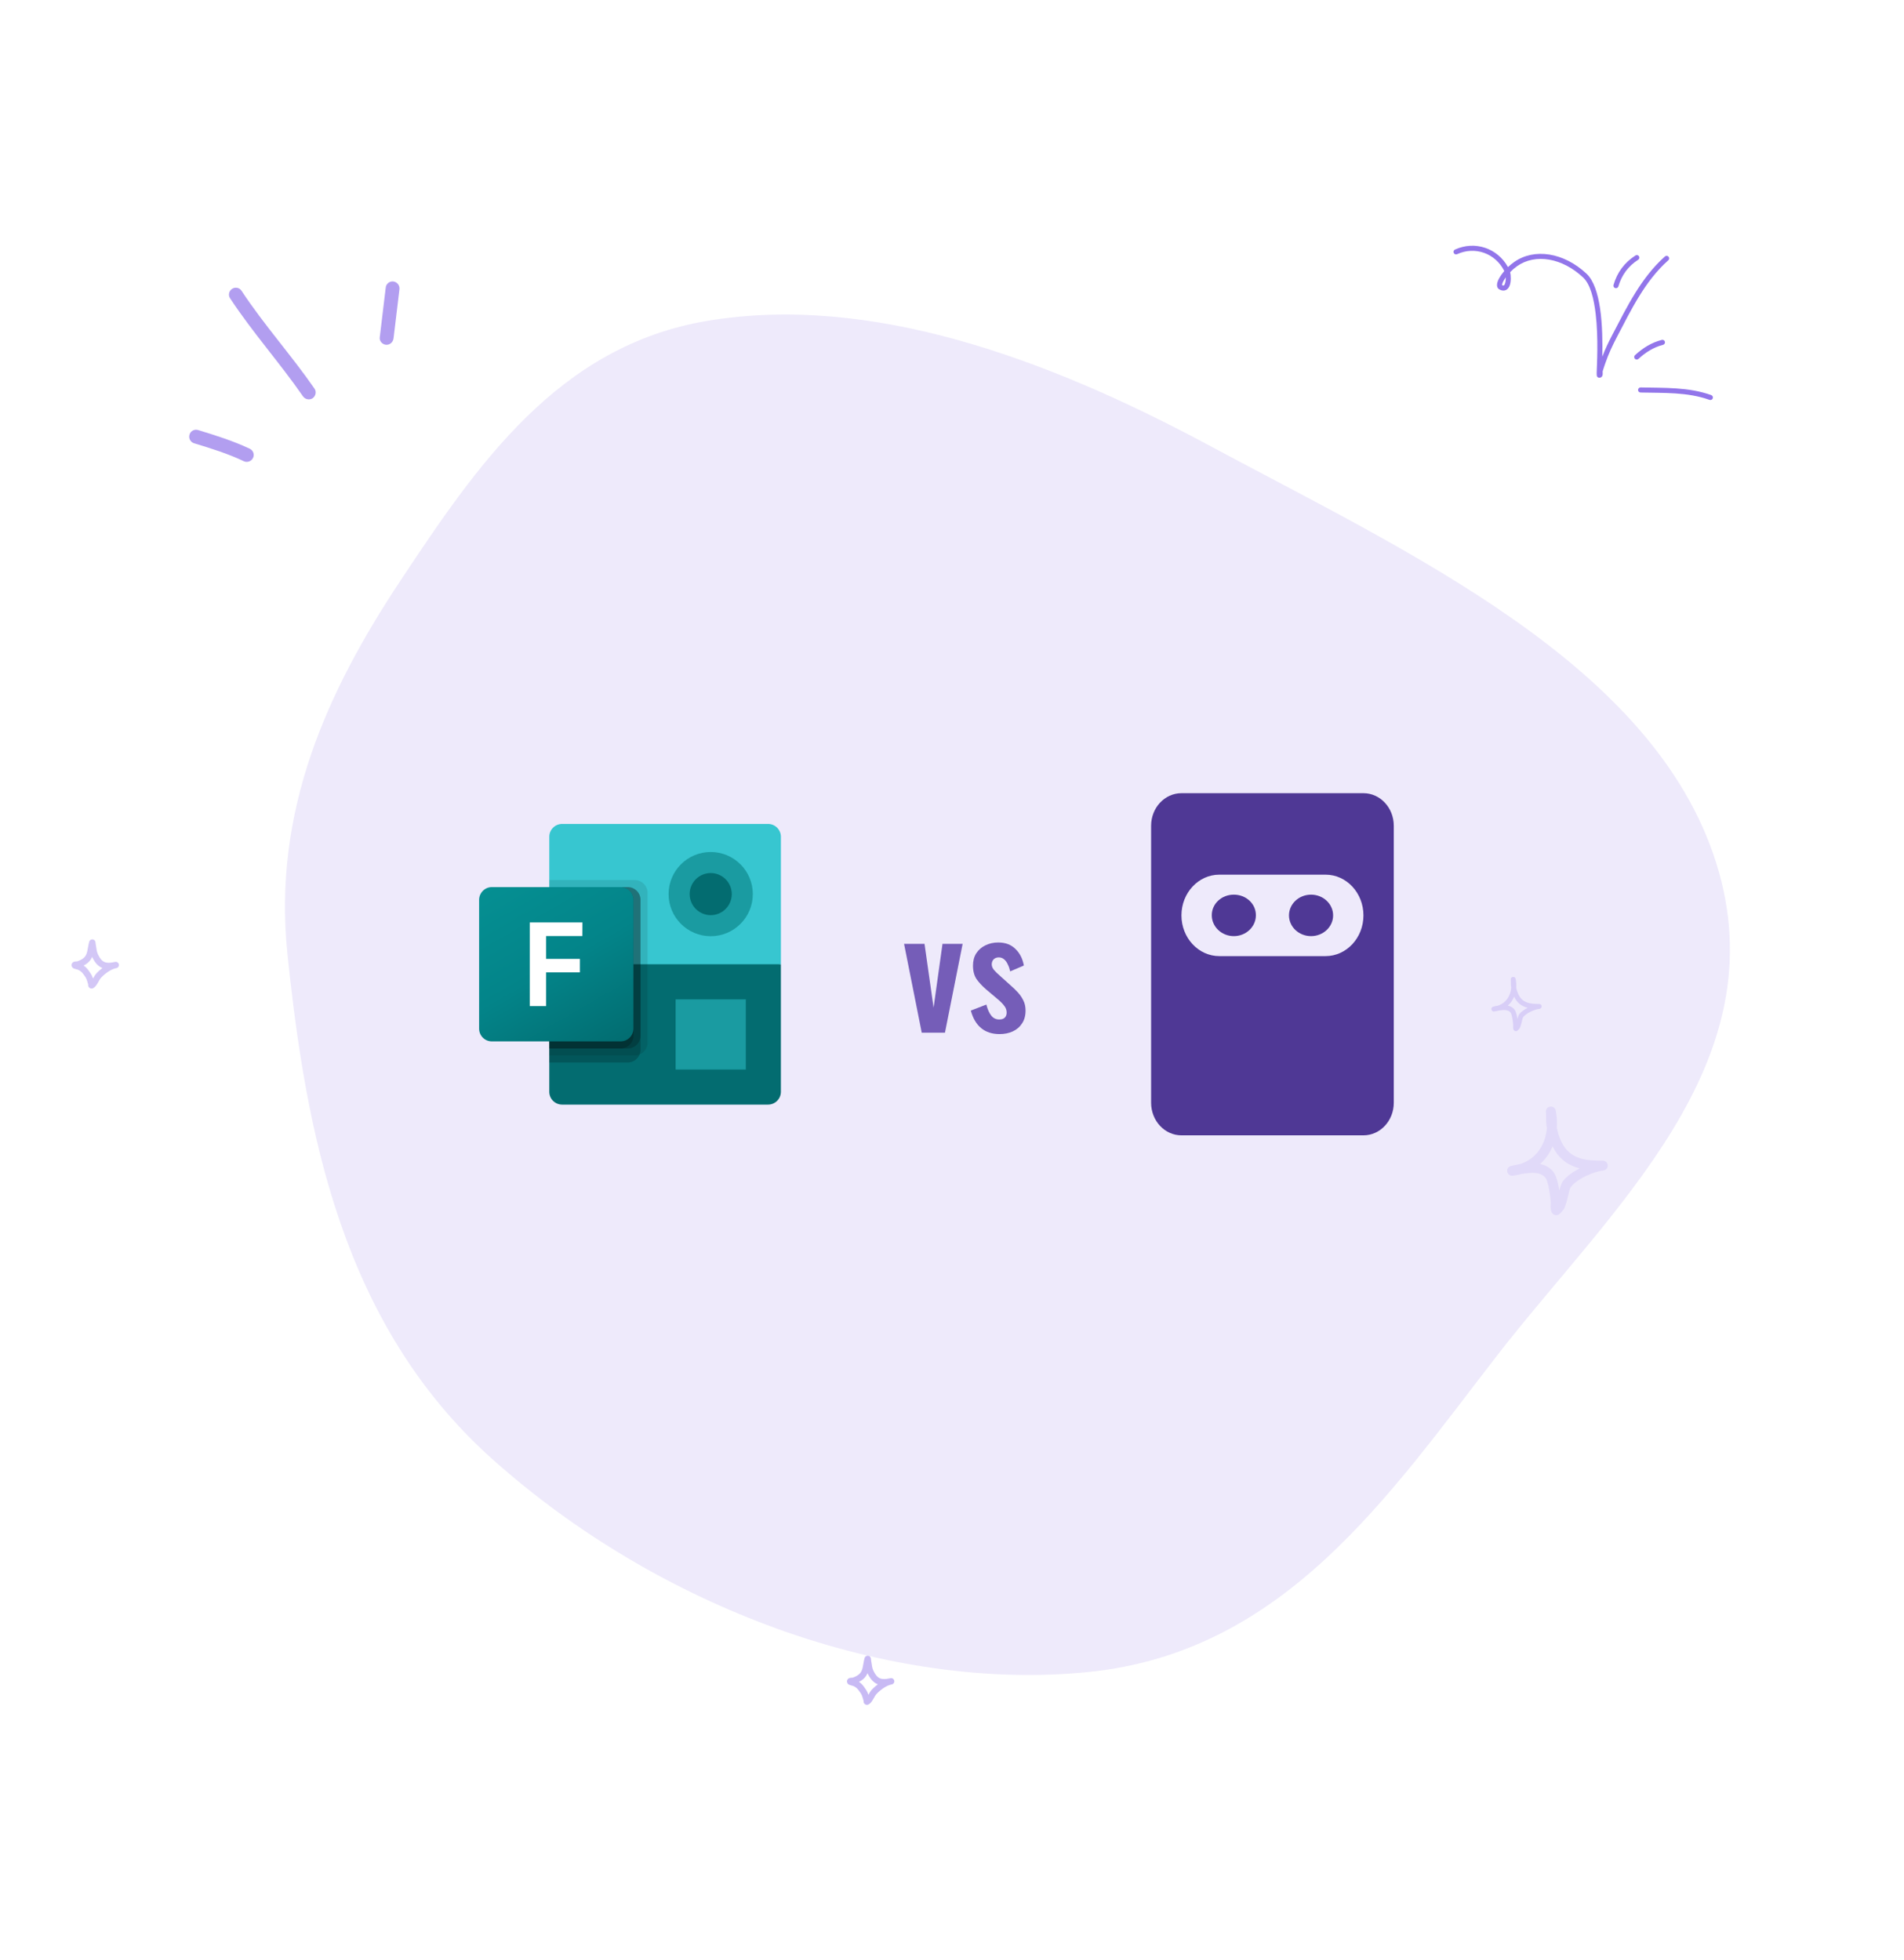 <svg width="612" height="630" viewBox="0 0 612 630" fill="none" xmlns="http://www.w3.org/2000/svg">
<path opacity="0.4" fill-rule="evenodd" clip-rule="evenodd" d="M24.846 309.062C25.558 308.808 26.308 308.471 26.886 307.982C27.573 307.402 27.852 306.655 28.039 305.869C28.28 304.858 28.376 303.782 28.668 302.77C28.776 302.394 28.984 302.252 29.074 302.189C29.299 302.03 29.527 301.987 29.742 302.003C29.996 302.022 30.345 302.118 30.575 302.544C30.608 302.605 30.65 302.698 30.679 302.825C30.7 302.919 30.713 303.21 30.735 303.331C30.791 303.627 30.837 303.924 30.88 304.222C31.025 305.214 31.108 306.056 31.564 306.968C32.184 308.205 32.804 308.962 33.646 309.297C34.46 309.621 35.433 309.56 36.677 309.306C36.795 309.277 36.912 309.253 37.028 309.233C37.576 309.137 38.1 309.497 38.208 310.043C38.316 310.589 37.967 311.121 37.424 311.241C37.31 311.265 37.199 311.289 37.088 311.311C35.408 311.727 33.463 313.211 32.332 314.511C31.984 314.912 31.474 316.033 30.954 316.747C30.57 317.275 30.138 317.622 29.776 317.745C29.533 317.828 29.328 317.815 29.159 317.773C28.913 317.713 28.71 317.58 28.553 317.368C28.468 317.252 28.389 317.097 28.351 316.899C28.333 316.803 28.331 316.561 28.332 316.451C28.226 316.087 28.096 315.73 28.001 315.362C27.776 314.484 27.333 313.928 26.808 313.194C26.316 312.506 25.788 312.074 25.014 311.73C24.913 311.705 24.1 311.506 23.813 311.392C23.394 311.225 23.194 310.944 23.122 310.793C22.998 310.537 22.986 310.313 23.01 310.126C23.047 309.851 23.17 309.615 23.39 309.424C23.526 309.306 23.729 309.191 24.001 309.135C24.211 309.091 24.768 309.066 24.846 309.062ZM29.614 307.631C29.651 307.715 29.691 307.799 29.734 307.884C30.641 309.696 31.656 310.708 32.889 311.199L32.93 311.215C32.105 311.827 31.358 312.512 30.788 313.168C30.553 313.438 30.242 314 29.905 314.575C29.6 313.582 29.101 312.881 28.473 312.002C27.993 311.332 27.49 310.828 26.872 310.417C27.352 310.171 27.809 309.883 28.207 309.546C28.87 308.986 29.309 308.336 29.614 307.631Z" fill="#9275EA"/>
<g filter="url(#filter0_f_2279_102)">
<path fill-rule="evenodd" clip-rule="evenodd" d="M527.318 126.188C534.763 126.367 542.371 126.008 549.489 128.554C549.913 128.704 550.38 128.486 550.533 128.061C550.683 127.637 550.465 127.17 550.04 127.017C542.756 124.412 534.975 124.739 527.357 124.556C526.907 124.543 526.532 124.902 526.522 125.352C526.509 125.803 526.868 126.175 527.318 126.188Z" fill="#9275EA"/>
<path fill-rule="evenodd" clip-rule="evenodd" d="M526.649 115.379C528.97 113.244 531.502 111.645 534.564 110.852C535.001 110.739 535.262 110.294 535.151 109.858C535.037 109.421 534.59 109.159 534.156 109.272C530.827 110.134 528.069 111.858 525.546 114.178C525.213 114.483 525.19 115 525.497 115.331C525.8 115.662 526.319 115.684 526.649 115.379Z" fill="#9275EA"/>
<path fill-rule="evenodd" clip-rule="evenodd" d="M520.193 92.069C521.257 88.421 523.353 85.568 526.564 83.508C526.943 83.265 527.054 82.76 526.809 82.381C526.568 82.002 526.062 81.891 525.683 82.135C522.129 84.416 519.805 87.573 518.627 91.611C518.5 92.043 518.751 92.497 519.182 92.623C519.616 92.749 520.069 92.501 520.193 92.069Z" fill="#9275EA"/>
<path fill-rule="evenodd" clip-rule="evenodd" d="M483.525 87.119C482.892 87.864 482.324 88.667 481.841 89.522C481.626 89.902 481.247 90.711 481.188 91.405C481.123 92.144 481.374 92.767 482.02 93.095C482.879 93.531 483.564 93.485 484.093 93.222C484.602 92.969 485 92.472 485.252 91.805C485.731 90.532 485.66 88.585 485.408 87.474C486.084 86.777 486.825 86.144 487.618 85.582C493.525 81.397 502.19 82.94 508.858 89.199C511.192 91.39 512.315 95.992 512.899 100.957C513.809 108.688 513.29 117.322 513.219 119.852C513.202 120.477 513.261 120.848 513.294 120.922C513.447 121.286 513.718 121.381 513.907 121.416C514.181 121.465 514.4 121.413 514.576 121.322C514.815 121.196 515.01 120.976 515.102 120.635C515.151 120.447 515.164 120.186 515.157 119.907C515.151 119.713 515.112 119.502 515.151 119.363C515.405 118.474 515.712 117.607 516.012 116.733C517.014 113.796 518.31 111.044 519.749 108.295C524.322 99.56 528.744 90.33 536.241 83.675C536.577 83.376 536.61 82.86 536.31 82.523C536.013 82.187 535.497 82.156 535.157 82.455C527.511 89.242 522.967 98.63 518.303 107.538C517.08 109.876 515.957 112.218 515.023 114.668C515.118 110.335 515.082 104.337 514.289 99.03C513.584 94.31 512.243 90.139 509.974 88.009C502.67 81.153 493.143 79.666 486.675 84.251C485.983 84.742 485.323 85.282 484.71 85.867C481.325 79.756 474.08 77.307 467.676 80.23C467.265 80.417 467.086 80.901 467.272 81.311C467.461 81.72 467.944 81.901 468.355 81.714C474.125 79.08 480.669 81.431 483.525 87.119ZM483.998 89.165C483.734 89.538 483.489 89.926 483.261 90.326C483.14 90.54 482.931 90.953 482.843 91.357C482.823 91.452 482.82 91.6 482.82 91.669C483.045 91.78 483.222 91.833 483.365 91.761C483.545 91.672 483.636 91.463 483.724 91.23C483.946 90.645 484.018 89.868 483.998 89.165Z" fill="#9275EA"/>
</g>
<g opacity="0.5" clip-path="url(#clip0_2279_102)" filter="url(#filter1_f_2279_102)">
<path fill-rule="evenodd" clip-rule="evenodd" d="M274.082 539.341C274.794 539.087 275.544 538.75 276.122 538.261C276.809 537.681 277.088 536.934 277.275 536.148C277.516 535.137 277.612 534.061 277.904 533.049C278.012 532.673 278.22 532.531 278.309 532.468C278.535 532.309 278.763 532.266 278.978 532.282C279.232 532.3 279.581 532.397 279.811 532.823C279.843 532.884 279.886 532.977 279.915 533.104C279.936 533.197 279.949 533.489 279.971 533.61C280.026 533.906 280.073 534.202 280.116 534.501C280.261 535.492 280.344 536.335 280.8 537.246C281.42 538.484 282.04 539.241 282.882 539.576C283.696 539.9 284.669 539.839 285.912 539.585C286.031 539.556 286.148 539.532 286.264 539.512C286.812 539.416 287.336 539.776 287.444 540.322C287.551 540.868 287.203 541.399 286.66 541.519C286.546 541.544 286.434 541.568 286.324 541.59C284.644 542.006 282.699 543.49 281.568 544.79C281.22 545.191 280.71 546.311 280.189 547.026C279.805 547.554 279.374 547.901 279.012 548.024C278.769 548.107 278.564 548.094 278.395 548.052C278.149 547.992 277.945 547.859 277.789 547.647C277.704 547.531 277.625 547.376 277.587 547.178C277.569 547.082 277.567 546.84 277.568 546.73C277.462 546.365 277.332 546.009 277.237 545.641C277.012 544.763 276.569 544.207 276.043 543.473C275.552 542.785 275.024 542.353 274.249 542.009C274.149 541.984 273.336 541.785 273.049 541.671C272.63 541.503 272.43 541.223 272.358 541.072C272.234 540.816 272.222 540.592 272.246 540.405C272.283 540.129 272.406 539.894 272.626 539.703C272.762 539.585 272.965 539.47 273.237 539.414C273.447 539.37 274.004 539.345 274.082 539.341ZM278.849 537.91C278.887 537.994 278.927 538.078 278.97 538.163C279.877 539.975 280.892 540.987 282.125 541.478L282.166 541.494C281.341 542.106 280.594 542.791 280.024 543.447C279.789 543.717 279.477 544.278 279.141 544.854C278.836 543.861 278.336 543.159 277.708 542.281C277.229 541.611 276.726 541.107 276.108 540.696C276.587 540.45 277.045 540.161 277.443 539.825C278.106 539.264 278.545 538.615 278.849 537.91Z" fill="#9275EA"/>
</g>
<g opacity="0.3" clip-path="url(#clip1_2279_102)" filter="url(#filter2_f_2279_102)">
<path fill-rule="evenodd" clip-rule="evenodd" d="M497.219 362.75C497.124 362.186 497.053 361.628 497.006 361.071C496.937 360.234 496.98 359.392 496.955 358.555C496.944 358.2 496.902 357.275 496.919 357.142C497.074 355.983 498.01 355.805 498.284 355.774C498.416 355.755 499.776 355.603 500.069 357.111C500.429 358.955 500.544 360.811 500.417 362.629C500.714 364.175 501.222 365.715 501.893 367.109C504.563 372.653 509.651 373.192 515.164 373.141C516.011 373.128 516.715 373.793 516.76 374.636C516.804 375.485 516.173 376.22 515.329 376.296C512.248 376.594 506.781 379.065 504.891 381.637C504.496 382.176 504.266 383.475 503.961 384.748C503.537 386.516 503.032 388.265 502.466 389C502.381 389.114 501.349 390.28 501.041 390.451C500.301 390.856 499.709 390.622 499.372 390.406C499.036 390.191 498.655 389.767 498.503 389.063C498.344 388.328 498.478 386.82 498.454 386.497C498.364 385.325 498.129 383.025 497.651 381.048C497.393 379.984 497.118 379.002 496.663 378.514C494.979 376.708 492.286 376.974 490.018 377.272C489.758 377.304 489.498 377.342 489.238 377.373C488.315 377.646 487.334 377.848 486.299 377.969C484.734 378.153 484.477 376.714 484.463 376.619C484.434 376.41 484.325 375.333 485.505 374.902C485.633 374.858 486.582 374.649 486.948 374.566C487.457 374.452 487.972 374.364 488.49 374.281C493.83 372.621 496.731 367.958 497.219 362.75ZM499.052 368.509C501.068 372.678 504.128 374.693 507.755 375.606H507.754C505.49 376.79 503.43 378.273 502.338 379.762C501.924 380.326 501.544 381.46 501.201 382.734C501.015 381.549 500.764 380.288 500.433 379.211C500.056 377.982 499.548 376.961 498.982 376.353C497.888 375.181 496.516 374.528 495.04 374.205C496.807 372.64 498.146 370.689 499.052 368.509Z" fill="#9275EA"/>
</g>
<g opacity="0.5" clip-path="url(#clip2_2279_102)" filter="url(#filter3_f_2279_102)">
<path fill-rule="evenodd" clip-rule="evenodd" d="M485.757 317.562C485.71 317.28 485.674 317.002 485.651 316.723C485.616 316.305 485.638 315.883 485.625 315.465C485.62 315.288 485.599 314.825 485.607 314.759C485.685 314.179 486.153 314.09 486.29 314.074C486.356 314.065 487.036 313.989 487.182 314.743C487.362 315.665 487.42 316.593 487.356 317.502C487.505 318.275 487.759 319.045 488.094 319.742C489.429 322.514 491.973 322.783 494.729 322.758C495.153 322.752 495.505 323.084 495.527 323.506C495.55 323.93 495.234 324.298 494.812 324.336C493.272 324.484 490.538 325.72 489.593 327.006C489.395 327.275 489.28 327.925 489.128 328.562C488.916 329.446 488.664 330.32 488.381 330.687C488.338 330.744 487.822 331.327 487.668 331.413C487.298 331.616 487.002 331.498 486.834 331.391C486.666 331.283 486.475 331.071 486.399 330.719C486.32 330.352 486.387 329.598 486.374 329.436C486.329 328.85 486.212 327.7 485.973 326.712C485.844 326.179 485.707 325.688 485.479 325.444C484.637 324.541 483.291 324.675 482.157 324.823C482.027 324.839 481.896 324.858 481.767 324.874C481.305 325.01 480.815 325.112 480.297 325.172C479.515 325.264 479.386 324.545 479.379 324.497C479.365 324.393 479.31 323.854 479.9 323.639C479.964 323.616 480.439 323.512 480.622 323.471C480.876 323.414 481.134 323.369 481.392 323.328C484.063 322.498 485.513 320.166 485.757 317.562ZM486.674 320.442C487.682 322.527 489.212 323.534 491.025 323.99H491.025C489.893 324.583 488.863 325.324 488.317 326.068C488.11 326.35 487.92 326.918 487.748 327.554C487.655 326.962 487.53 326.331 487.364 325.793C487.176 325.178 486.922 324.668 486.639 324.364C486.092 323.778 485.406 323.452 484.668 323.29C485.551 322.508 486.221 321.532 486.674 320.442Z" fill="#9275EA"/>
</g>
<g opacity="0.7" filter="url(#filter4_f_2279_102)">
<path fill-rule="evenodd" clip-rule="evenodd" d="M80.303 144.273C74.976 141.747 69.252 139.954 63.693 138.257C62.495 137.895 61.213 138.55 60.921 139.731C60.542 140.898 61.23 142.143 62.34 142.489C67.73 144.129 73.285 145.848 78.36 148.271C79.441 148.793 80.781 148.327 81.329 147.226C81.877 146.125 81.384 144.796 80.303 144.273Z" fill="#9275EA"/>
<path fill-rule="evenodd" clip-rule="evenodd" d="M101.069 124.907C93.634 114.178 84.859 104.437 77.641 93.491C77.004 92.475 75.614 92.189 74.599 92.862C73.584 93.537 73.26 94.907 73.984 95.938C81.198 106.911 89.967 116.678 97.398 127.434C98.126 128.444 99.522 128.695 100.541 127.998C101.473 127.287 101.797 125.917 101.069 124.907Z" fill="#9275EA"/>
<path fill-rule="evenodd" clip-rule="evenodd" d="M123.986 92.441C123.35 97.746 122.713 103.051 122.076 108.357C121.87 109.562 122.761 110.672 123.995 110.822C125.229 110.972 126.278 110.096 126.484 108.89C127.123 103.576 127.761 98.263 128.399 92.951C128.517 91.731 127.626 90.627 126.39 90.484C125.242 90.355 124.105 91.222 123.986 92.441Z" fill="#9275EA"/>
</g>
<path fill-rule="evenodd" clip-rule="evenodd" d="M481.143 435.864C446.469 480.638 412.951 531.058 350.119 537.502C285.545 544.124 211.588 516.84 158.146 468.989C109.751 425.655 98.304 363.592 92.395 306.734C87.6 260.596 105.158 222.184 128.795 186.551C153.275 149.646 179.367 111.154 227.448 103.134C279.713 94.417 336.413 115.132 388.661 143.208C452.915 177.734 531.409 213.411 551.604 277.32C571.98 341.798 517.718 388.634 481.143 435.864Z" fill="#E3DCF8" fill-opacity="0.6"/>
<g clip-path="url(#clip3_2279_102)">
<path d="M251 310V350.988C251 353.266 249.15 355.116 246.872 355.116H180.686C178.408 355.116 176.558 353.266 176.558 350.988V310L214.907 305.488L251 310Z" fill="#036C70"/>
<path d="M180.686 264.884H246.872C249.15 264.884 251 266.734 251 269.012V310H176.558V269.012C176.558 266.734 178.408 264.884 180.686 264.884Z" fill="#37C6D0"/>
<path d="M217.163 321.279H239.721V343.837H217.163V321.279Z" fill="#1A9BA1"/>
<path d="M228.442 300.977C235.917 300.977 241.977 294.917 241.977 287.442C241.977 279.967 235.917 273.907 228.442 273.907C220.967 273.907 214.907 279.967 214.907 287.442C214.907 294.917 220.967 300.977 228.442 300.977Z" fill="#1A9BA1"/>
<path d="M228.442 294.209C232.18 294.209 235.21 291.179 235.21 287.442C235.21 283.704 232.18 280.674 228.442 280.674C224.705 280.674 221.675 283.704 221.675 287.442C221.675 291.179 224.705 294.209 228.442 294.209Z" fill="#036C70"/>
<path opacity="0.1" d="M204.011 282.93H176.558V339.326H204.011C206.29 339.326 208.14 337.476 208.14 335.197V287.058C208.14 284.78 206.29 282.93 204.011 282.93Z" fill="black"/>
<path opacity="0.2" d="M201.756 285.186H176.558V341.581H201.756C204.034 341.581 205.884 339.732 205.884 337.453V289.314C205.884 287.036 204.034 285.186 201.756 285.186Z" fill="black"/>
<path opacity="0.2" d="M201.756 285.186H176.558V337.07H201.756C204.034 337.07 205.884 335.22 205.884 332.942V289.314C205.884 287.036 204.034 285.186 201.756 285.186Z" fill="black"/>
<path opacity="0.2" d="M199.5 285.186H176.558V337.07H199.5C201.778 337.07 203.628 335.22 203.628 332.942V289.314C203.628 287.036 201.778 285.186 199.5 285.186Z" fill="black"/>
<path d="M158.128 285.186H199.477C201.756 285.186 203.605 287.036 203.605 289.314V330.663C203.605 332.942 201.756 334.791 199.477 334.791H158.128C155.85 334.814 154 332.964 154 330.686V289.314C154 287.036 155.85 285.186 158.128 285.186Z" fill="url(#paint0_linear_2279_102)"/>
<path d="M187.183 300.931H175.543V308.263H186.394V312.617H175.543V323.444H170.287V296.555H187.206L187.183 300.931Z" fill="white"/>
</g>
<path d="M296.275 332L290.593 303.44H297.165L300.08 323.946L302.946 303.44H309.419L303.736 332H296.275ZM321.292 332.445C318.888 332.445 316.911 331.802 315.363 330.518C313.815 329.233 312.711 327.355 312.052 324.885L317.043 322.958C317.438 324.506 317.965 325.692 318.624 326.515C319.283 327.339 320.139 327.751 321.193 327.751C321.984 327.751 322.577 327.553 322.972 327.158C323.368 326.762 323.565 326.219 323.565 325.527C323.565 324.736 323.318 324.028 322.824 323.402C322.363 322.744 321.556 321.936 320.403 320.981L316.944 318.066C315.692 316.979 314.671 315.875 313.881 314.755C313.123 313.602 312.744 312.169 312.744 310.456C312.744 308.908 313.09 307.591 313.782 306.504C314.506 305.384 315.478 304.527 316.697 303.934C317.949 303.308 319.332 302.995 320.848 302.995C323.153 302.995 324.998 303.687 326.382 305.071C327.798 306.421 328.704 308.2 329.099 310.407L324.702 312.285C324.537 311.494 324.29 310.769 323.961 310.111C323.664 309.419 323.269 308.859 322.775 308.431C322.281 308.002 321.704 307.788 321.045 307.788C320.353 307.788 319.793 308.002 319.365 308.431C318.97 308.859 318.772 309.402 318.772 310.061C318.772 310.621 319.003 311.198 319.464 311.791C319.958 312.384 320.65 313.059 321.539 313.816L325.048 316.979C325.805 317.638 326.53 318.346 327.222 319.104C327.913 319.861 328.49 320.718 328.951 321.673C329.412 322.595 329.643 323.666 329.643 324.885C329.643 326.532 329.264 327.915 328.506 329.035C327.782 330.155 326.777 331.012 325.492 331.605C324.241 332.165 322.841 332.445 321.292 332.445Z" fill="#755DB8"/>
<path d="M403.682 294.234C403.682 297.944 400.507 300.952 396.591 300.952C392.675 300.952 389.5 297.944 389.5 294.234C389.5 290.523 392.675 287.619 396.591 287.619C400.507 287.619 403.682 290.523 403.682 294.234Z" fill="#4F3895"/>
<path d="M428.5 294.286C428.5 297.968 425.325 300.952 421.409 300.952C417.493 300.952 414.318 297.968 414.318 294.286C414.318 290.604 417.493 287.619 421.409 287.619C425.325 287.619 428.5 290.604 428.5 294.286Z" fill="#4F3895"/>
<path fill-rule="evenodd" clip-rule="evenodd" d="M379.75 255C374.365 255 370 259.69 370 265.476V354.524C370 360.31 374.365 365 379.75 365H438.25C443.635 365 448 360.31 448 354.524V265.476C448 259.69 443.635 255 438.25 255H379.75ZM391.938 281.19C385.207 281.19 379.75 287.053 379.75 294.286C379.75 301.518 385.207 307.381 391.938 307.381H426.062C432.793 307.381 438.25 301.518 438.25 294.286C438.25 287.053 432.793 281.19 426.062 281.19H391.938Z" fill="#4F3895"/>
<defs>
<filter id="filter0_f_2279_102" x="463.65" y="75.452" width="90.479" height="56.698" filterUnits="userSpaceOnUse" color-interpolation-filters="sRGB">
<feFlood flood-opacity="0" result="BackgroundImageFix"/>
<feBlend mode="normal" in="SourceGraphic" in2="BackgroundImageFix" result="shape"/>
<feGaussianBlur stdDeviation="1.774" result="effect1_foregroundBlur_2279_102"/>
</filter>
<filter id="filter1_f_2279_102" x="270.275" y="530.505" width="19.515" height="19.515" filterUnits="userSpaceOnUse" color-interpolation-filters="sRGB">
<feFlood flood-opacity="0" result="BackgroundImageFix"/>
<feBlend mode="normal" in="SourceGraphic" in2="BackgroundImageFix" result="shape"/>
<feGaussianBlur stdDeviation="0.887" result="effect1_foregroundBlur_2279_102"/>
</filter>
<filter id="filter2_f_2279_102" x="481.138" y="353.73" width="39.537" height="39.537" filterUnits="userSpaceOnUse" color-interpolation-filters="sRGB">
<feFlood flood-opacity="0" result="BackgroundImageFix"/>
<feBlend mode="normal" in="SourceGraphic" in2="BackgroundImageFix" result="shape"/>
<feGaussianBlur stdDeviation="1.014" result="effect1_foregroundBlur_2279_102"/>
</filter>
<filter id="filter3_f_2279_102" x="477.412" y="312.749" width="20.377" height="20.377" filterUnits="userSpaceOnUse" color-interpolation-filters="sRGB">
<feFlood flood-opacity="0" result="BackgroundImageFix"/>
<feBlend mode="normal" in="SourceGraphic" in2="BackgroundImageFix" result="shape"/>
<feGaussianBlur stdDeviation="0.659" result="effect1_foregroundBlur_2279_102"/>
</filter>
<filter id="filter4_f_2279_102" x="56.414" y="77.456" width="76.673" height="81.319" filterUnits="userSpaceOnUse" color-interpolation-filters="sRGB">
<feFlood flood-opacity="0" result="BackgroundImageFix"/>
<feBlend mode="normal" in="SourceGraphic" in2="BackgroundImageFix" result="shape"/>
<feGaussianBlur stdDeviation="1.774" result="effect1_foregroundBlur_2279_102"/>
</filter>
<linearGradient id="paint0_linear_2279_102" x1="162.621" y1="281.955" x2="195.007" y2="338.045" gradientUnits="userSpaceOnUse">
<stop stop-color="#058F92"/>
<stop offset="0.5" stop-color="#038489"/>
<stop offset="1" stop-color="#026D71"/>
</linearGradient>
<clipPath id="clip0_2279_102">
<rect width="15.967" height="15.967" fill="white" transform="translate(272.049 532.279)"/>
</clipPath>
<clipPath id="clip1_2279_102">
<rect width="35.482" height="35.482" fill="white" transform="translate(483.165 355.757)"/>
</clipPath>
<clipPath id="clip2_2279_102">
<rect width="17.741" height="17.741" fill="white" transform="translate(478.73 314.066)"/>
</clipPath>
<clipPath id="clip3_2279_102">
<rect width="97" height="90.249" fill="white" transform="translate(154 264.875)"/>
</clipPath>
</defs>
</svg>
